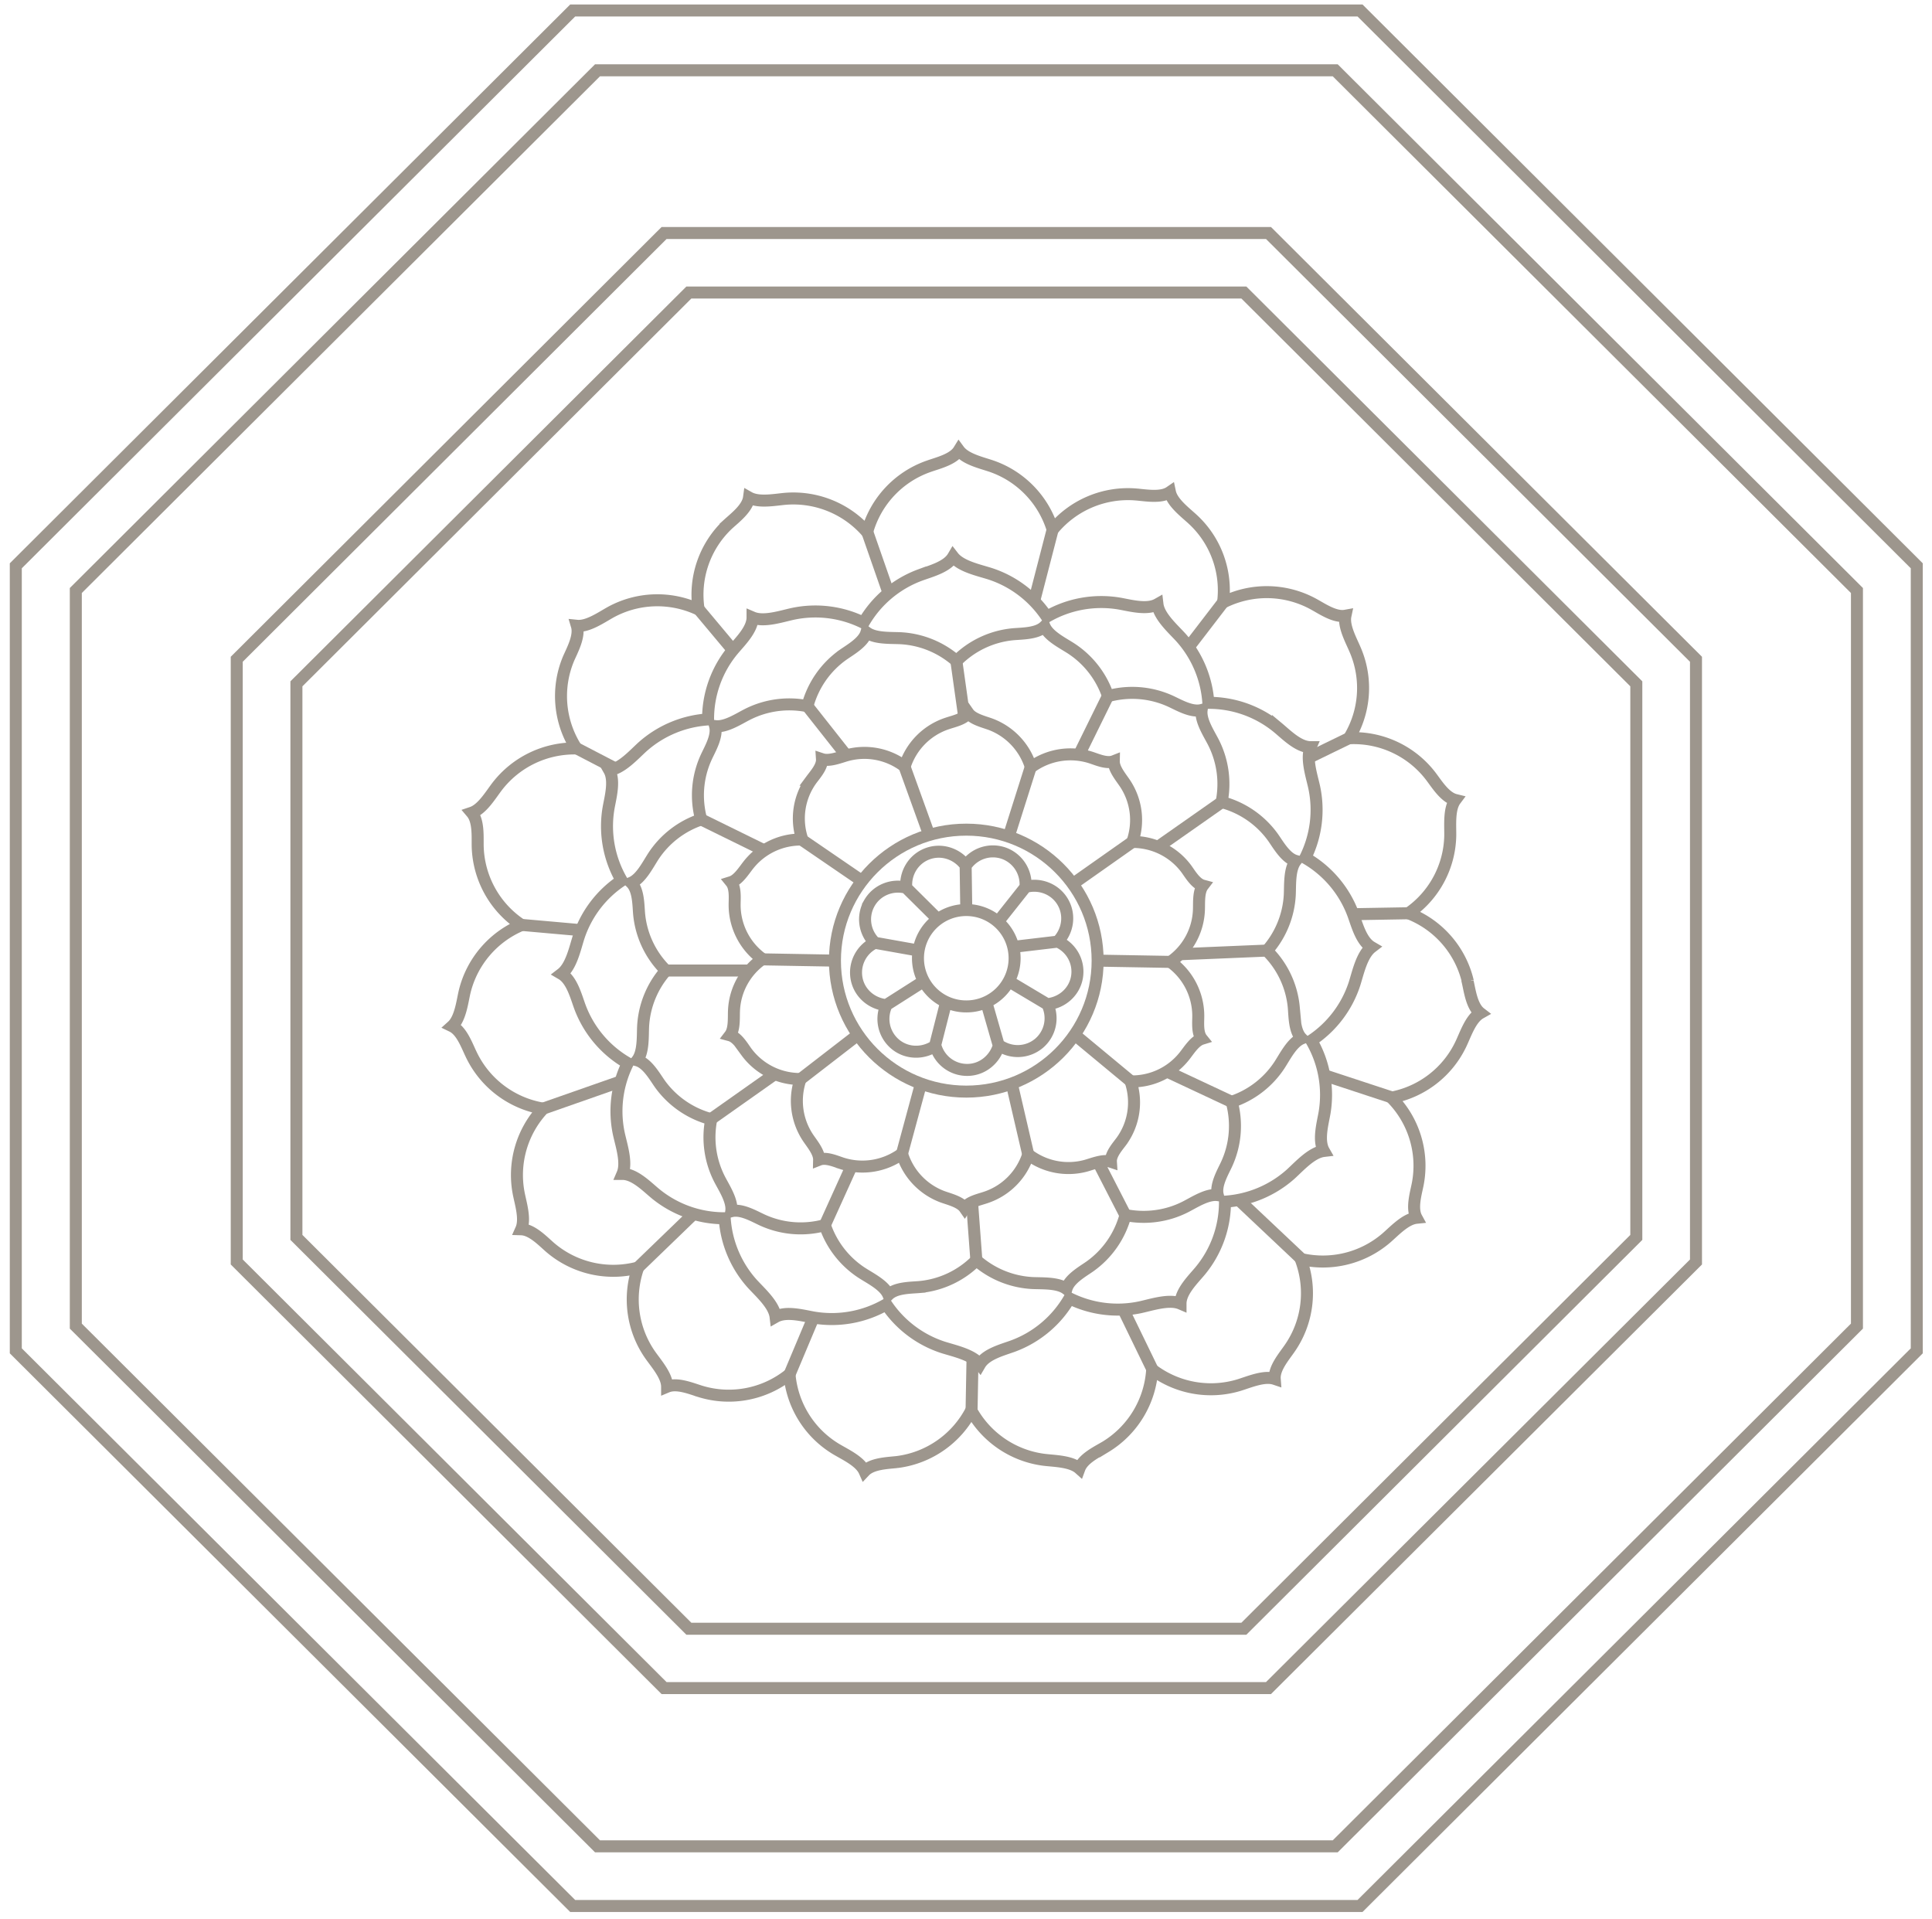 <svg width="151" height="150" viewBox="0 0 151 150" xmlns="http://www.w3.org/2000/svg">
  <g transform="translate(1.235 .818)" stroke="#9D968D" stroke-width=".938" fill="none" fill-rule="evenodd">
    <path d="M105.06 0H43.527L0 43.4v61.352l43.527 43.387h61.533l43.515-43.387V43.4z"/>
    <path d="M97.908 17.392H50.667L17.268 50.705v47.103l33.399 33.3h47.24l33.412-33.3V50.705z"/>
    <path d="M103.122 4.675H45.465L4.69 45.332v57.488l40.776 40.656h57.657l40.776-40.656V45.332z"/>
    <ellipse cx="74.287" cy="74.257" rx="10.266" ry="10.236"/>
    <path d="M113.488 75.877a7.575 7.575 0 0 0-4.639-5.323 7.541 7.541 0 0 0 3.264-6.047c.012-.848-.113-2.12.4-2.805-.813-.2-1.438-1.222-1.913-1.845a7.58 7.58 0 0 0-6.402-2.98 7.536 7.536 0 0 0 .512-6.845c-.325-.785-.963-1.895-.788-2.73-.825.15-1.813-.536-2.5-.91a7.61 7.61 0 0 0-7.065-.125 7.542 7.542 0 0 0-2.326-6.458c-.613-.574-1.65-1.334-1.826-2.17-.687.474-1.875.25-2.65.187a7.621 7.621 0 0 0-6.515 2.756 7.586 7.586 0 0 0-4.764-4.962c-.8-.275-2.051-.549-2.564-1.247-.437.71-1.613.985-2.35 1.247a7.581 7.581 0 0 0-4.827 5.149 7.638 7.638 0 0 0-6.377-2.606c-.85.075-2.101.324-2.851-.1-.113.836-1.063 1.559-1.638 2.082a7.552 7.552 0 0 0-2.301 6.67 7.598 7.598 0 0 0-6.877.213c-.738.411-1.788 1.147-2.639 1.06.238.797-.337 1.857-.65 2.568a7.563 7.563 0 0 0 .613 7.019 7.627 7.627 0 0 0-6.202 2.98c-.513.673-1.163 1.77-1.976 2.044.538.636.45 1.833.463 2.606a7.592 7.592 0 0 0 3.426 6.171 7.598 7.598 0 0 0-4.452 5.237c-.187.823-.337 2.094-.975 2.668.75.361 1.15 1.496 1.488 2.194a7.59 7.59 0 0 0 5.64 4.251 7.566 7.566 0 0 0-1.926 6.596c.162.835.55 2.044.2 2.83.838.025 1.663.898 2.25 1.409a7.581 7.581 0 0 0 6.89 1.583 7.57 7.57 0 0 0 .926 6.807c.487.699 1.338 1.646 1.338 2.506.775-.324 1.888.15 2.625.374a7.57 7.57 0 0 0 6.94-1.346 7.56 7.56 0 0 0 3.627 5.835c.725.436 1.888.96 2.238 1.745.575-.61 1.775-.636 2.55-.723a7.587 7.587 0 0 0 5.79-4.04 7.598 7.598 0 0 0 5.69 3.866c.837.1 2.125.112 2.763.685.288-.785 1.363-1.296 2.038-1.695a7.614 7.614 0 0 0 3.651-6.047 7.593 7.593 0 0 0 6.778 1.222c.812-.25 1.988-.76 2.8-.487-.062-.835.726-1.745 1.163-2.38a7.54 7.54 0 0 0 .863-6.995 7.602 7.602 0 0 0 6.69-1.633c.638-.549 1.5-1.496 2.363-1.584-.4-.735-.05-1.882.1-2.643a7.544 7.544 0 0 0-2.063-6.745 7.562 7.562 0 0 0 5.44-4.201c.362-.76.762-1.983 1.512-2.407-.662-.51-.812-1.695-.987-2.456l.012-.025z"/>
    <path d="M104.523 70.629a8.469 8.469 0 0 0-3.74-4.401 8.436 8.436 0 0 0 .701-5.499c-.2-.922-.663-2.281-.287-3.154-.938 0-1.876-.96-2.551-1.521a8.479 8.479 0 0 0-5.44-1.945 8.505 8.505 0 0 0-2.15-5.112c-.638-.698-1.713-1.645-1.826-2.593-.813.461-2.113.1-2.964-.05a8.507 8.507 0 0 0-5.689 1.023 8.486 8.486 0 0 0-4.426-3.354c-.9-.287-2.301-.574-2.889-1.334-.475.81-1.775 1.134-2.588 1.434a8.48 8.48 0 0 0-4.414 3.727 8.506 8.506 0 0 0-5.515-.698c-.925.2-2.288.661-3.163.287 0 .935-.963 1.87-1.526 2.543a8.423 8.423 0 0 0-1.95 5.424 8.524 8.524 0 0 0-5.127 2.144c-.7.636-1.65 1.708-2.6 1.82.462.81.1 2.107-.05 2.955a8.44 8.44 0 0 0 1.024 5.673 8.467 8.467 0 0 0-3.363 4.413c-.288.898-.575 2.294-1.338 2.88.813.474 1.138 1.77 1.438 2.581a8.469 8.469 0 0 0 3.739 4.401 8.436 8.436 0 0 0-.7 5.498c.2.923.662 2.282.287 3.155.938 0 1.876.96 2.55 1.52a8.479 8.479 0 0 0 5.44 1.946 8.474 8.474 0 0 0 2.15 5.111c.639.699 1.714 1.646 1.826 2.594.813-.462 2.114-.1 2.964.05a8.507 8.507 0 0 0 5.69-1.023 8.486 8.486 0 0 0 4.426 3.354c.9.287 2.3.573 2.888 1.334.475-.81 1.776-1.135 2.589-1.434a8.48 8.48 0 0 0 4.414-3.728 8.506 8.506 0 0 0 5.514.699c.925-.2 2.288-.661 3.164-.287 0-.935.962-1.87 1.525-2.544a8.423 8.423 0 0 0 1.95-5.423 8.556 8.556 0 0 0 5.127-2.144c.7-.636 1.651-1.708 2.601-1.82-.462-.811-.1-2.108.05-2.955a8.44 8.44 0 0 0-1.025-5.673 8.467 8.467 0 0 0 3.364-4.414c.287-.897.575-2.294 1.338-2.88-.813-.473-1.138-1.77-1.438-2.58z"/>
    <path d="M90.255 53.984a7.194 7.194 0 0 0-4.889-.399 7.182 7.182 0 0 0-2.888-3.727c-.676-.437-1.763-.973-2.076-1.72-.563.56-1.7.548-2.438.61a7.172 7.172 0 0 0-4.44 2.095 7.215 7.215 0 0 0-4.376-1.783c-.8-.038-2.013.037-2.663-.462-.213.761-1.2 1.322-1.813 1.746a7.17 7.17 0 0 0-2.801 4.027 7.238 7.238 0 0 0-4.677.636c-.713.361-1.725 1.035-2.538.922.2.773-.375 1.746-.688 2.42a7.135 7.135 0 0 0-.4 4.874 7.198 7.198 0 0 0-3.739 2.88c-.437.673-.975 1.758-1.725 2.07.562.56.55 1.695.612 2.43a7.133 7.133 0 0 0 2.101 4.427 7.171 7.171 0 0 0-1.788 4.363c-.038.798.037 2.008-.463 2.656.763.212 1.326 1.197 1.75 1.808a7.19 7.19 0 0 0 4.04 2.792 7.18 7.18 0 0 0 .637 4.663c.363.71 1.038 1.72.926 2.531.775-.2 1.75.374 2.426.686a7.194 7.194 0 0 0 4.889.399 7.182 7.182 0 0 0 2.888 3.728c.675.436 1.763.972 2.076 1.72.563-.56 1.7-.548 2.438-.61a7.172 7.172 0 0 0 4.44-2.095 7.215 7.215 0 0 0 4.376 1.783c.8.037 2.013-.038 2.663.46.213-.76 1.2-1.32 1.813-1.745a7.17 7.17 0 0 0 2.801-4.027c1.576.312 3.226.1 4.677-.636.712-.361 1.725-1.034 2.538-.922-.2-.773.375-1.746.688-2.419a7.135 7.135 0 0 0 .4-4.875 7.198 7.198 0 0 0 3.739-2.88c.437-.673.975-1.758 1.725-2.07-.562-.56-.55-1.695-.612-2.43a7.133 7.133 0 0 0-2.101-4.426 7.171 7.171 0 0 0 1.788-4.364c.037-.798-.038-2.007.463-2.656-.763-.212-1.326-1.196-1.751-1.807a7.19 7.19 0 0 0-4.039-2.793 7.18 7.18 0 0 0-.638-4.663c-.362-.71-1.037-1.72-.925-2.53-.775.199-1.75-.375-2.426-.687z"/>
    <path d="M92.419 78.57a5.2 5.2 0 0 0-2.176-4.214 5.168 5.168 0 0 0 2.226-4.04c.025-.573-.05-1.445.312-1.92-.55-.149-.963-.847-1.275-1.283a5.213 5.213 0 0 0-4.24-2.132 5.16 5.16 0 0 0-.574-4.576c-.325-.486-.888-1.147-.876-1.733-.537.212-1.288-.124-1.788-.287a5.243 5.243 0 0 0-4.689.761 5.21 5.21 0 0 0-3.163-3.366c-.55-.2-1.4-.4-1.738-.885-.313.486-1.113.648-1.626.822a5.192 5.192 0 0 0-3.339 3.367 5.198 5.198 0 0 0-4.539-.873c-.562.162-1.363.486-1.925.3.037.573-.513 1.184-.826 1.607a5.161 5.161 0 0 0-.712 4.676 5.22 5.22 0 0 0-4.19 1.957c-.362.449-.812 1.197-1.375 1.372.363.448.275 1.259.275 1.795a5.2 5.2 0 0 0 2.176 4.214 5.168 5.168 0 0 0-2.226 4.04c-.025.573.05 1.446-.312 1.92.55.149.963.847 1.275 1.284a5.213 5.213 0 0 0 4.24 2.132 5.2 5.2 0 0 0 .574 4.575c.325.486.888 1.147.876 1.733.537-.212 1.288.125 1.788.287a5.243 5.243 0 0 0 4.689-.76 5.21 5.21 0 0 0 3.163 3.366c.55.2 1.4.399 1.738.885.313-.486 1.113-.649 1.626-.823a5.192 5.192 0 0 0 3.339-3.366 5.198 5.198 0 0 0 4.539.872c.562-.162 1.363-.486 1.925-.299-.037-.573.513-1.184.826-1.608a5.161 5.161 0 0 0 .712-4.675 5.22 5.22 0 0 0 4.19-1.958c.362-.449.812-1.197 1.375-1.371-.363-.45-.275-1.26-.275-1.796z"/>
    <path d="M95.982 22.043H52.605L21.932 52.625v43.263l30.673 30.583h43.377l30.673-30.583V52.625z"/>
    <path d="M81.427 72.773c.8-.81 1-2.082.4-3.104-.6-1.023-1.813-1.472-2.913-1.172a2.578 2.578 0 0 0-1.688-2.631 2.568 2.568 0 0 0-2.976.972c-.663-.922-1.876-1.346-2.989-.935-1.112.412-1.763 1.521-1.663 2.656-1.1-.287-2.3.175-2.888 1.21a2.555 2.555 0 0 0 .438 3.091 2.574 2.574 0 0 0-1.438 2.78c.212 1.172 1.2 1.995 2.338 2.095a2.576 2.576 0 0 0 .688 3.055c.912.76 2.2.76 3.138.112a2.562 2.562 0 0 0 2.488 1.895c1.188 0 2.176-.835 2.476-1.933a2.582 2.582 0 0 0 3.139-.15 2.57 2.57 0 0 0 .65-3.054c1.138-.112 2.113-.947 2.313-2.12a2.558 2.558 0 0 0-1.475-2.755l-.038-.012zm-7.14 5.062a3.767 3.767 0 0 1-3.776-3.765 3.767 3.767 0 0 1 3.776-3.766 3.767 3.767 0 0 1 3.777 3.766 3.767 3.767 0 0 1-3.777 3.765zM66.547 40.744l1.663 4.775M81.04 40.557l-1.451 5.61M94.357 46.255l-2.689 3.503M104.185 56.877l-3.126 1.521M108.849 70.554l-4.326.075M107.524 84.941l-5.265-1.733M100.446 97.546l-4.851-4.576M88.83 106.198l-2.263-4.662M74.775 105.351l-.075 4.039M62.333 102.171l-1.85 4.401M48.641 98.232l4.314-4.164M41.239 85.814l6.014-2.107M39.526 71.464l4.626.411M43.827 57.662l3.001 1.559M53.38 46.803l2.651 3.167M61.871 54.371l3.051 3.865M73.512 50.843l.613 4.363M85.354 53.585l-2.264 4.601M94.244 61.876l-4.977 3.491M97.783 73.471l-6.827.287M95.019 85.29l-5.051-2.368M86.717 94.142l-2.164-4.214M74.738 93.145l.337 4.526M63.234 94.928l2.1-4.638M54.343 86.637l4.964-3.503M50.805 75.03h6.564M53.568 63.223l4.952 2.431M69.586 68.559l2.488 2.469M74.237 66.838l.05 3.466M78.914 68.509l-2.163 2.73M81.427 72.773l-3.476.411M80.59 77.648l-2.989-1.783M76.813 80.852l-.963-3.354M71.849 80.889l.863-3.391M68.023 77.735l2.938-1.87M67.135 72.86l3.426.611M69.461 59.096l1.925 5.336M79.314 59.158l-1.713 5.411M87.254 64.993l-4.639 3.267M90.243 74.356l-5.69-.099M87.142 83.682l-4.389-3.64M79.127 89.405l-1.288-5.548M69.261 89.355l1.488-5.498M61.333 83.52l4.502-3.478M58.345 74.157l5.689.1M61.446 64.819l4.701 3.216"/>
  </g>
</svg>
